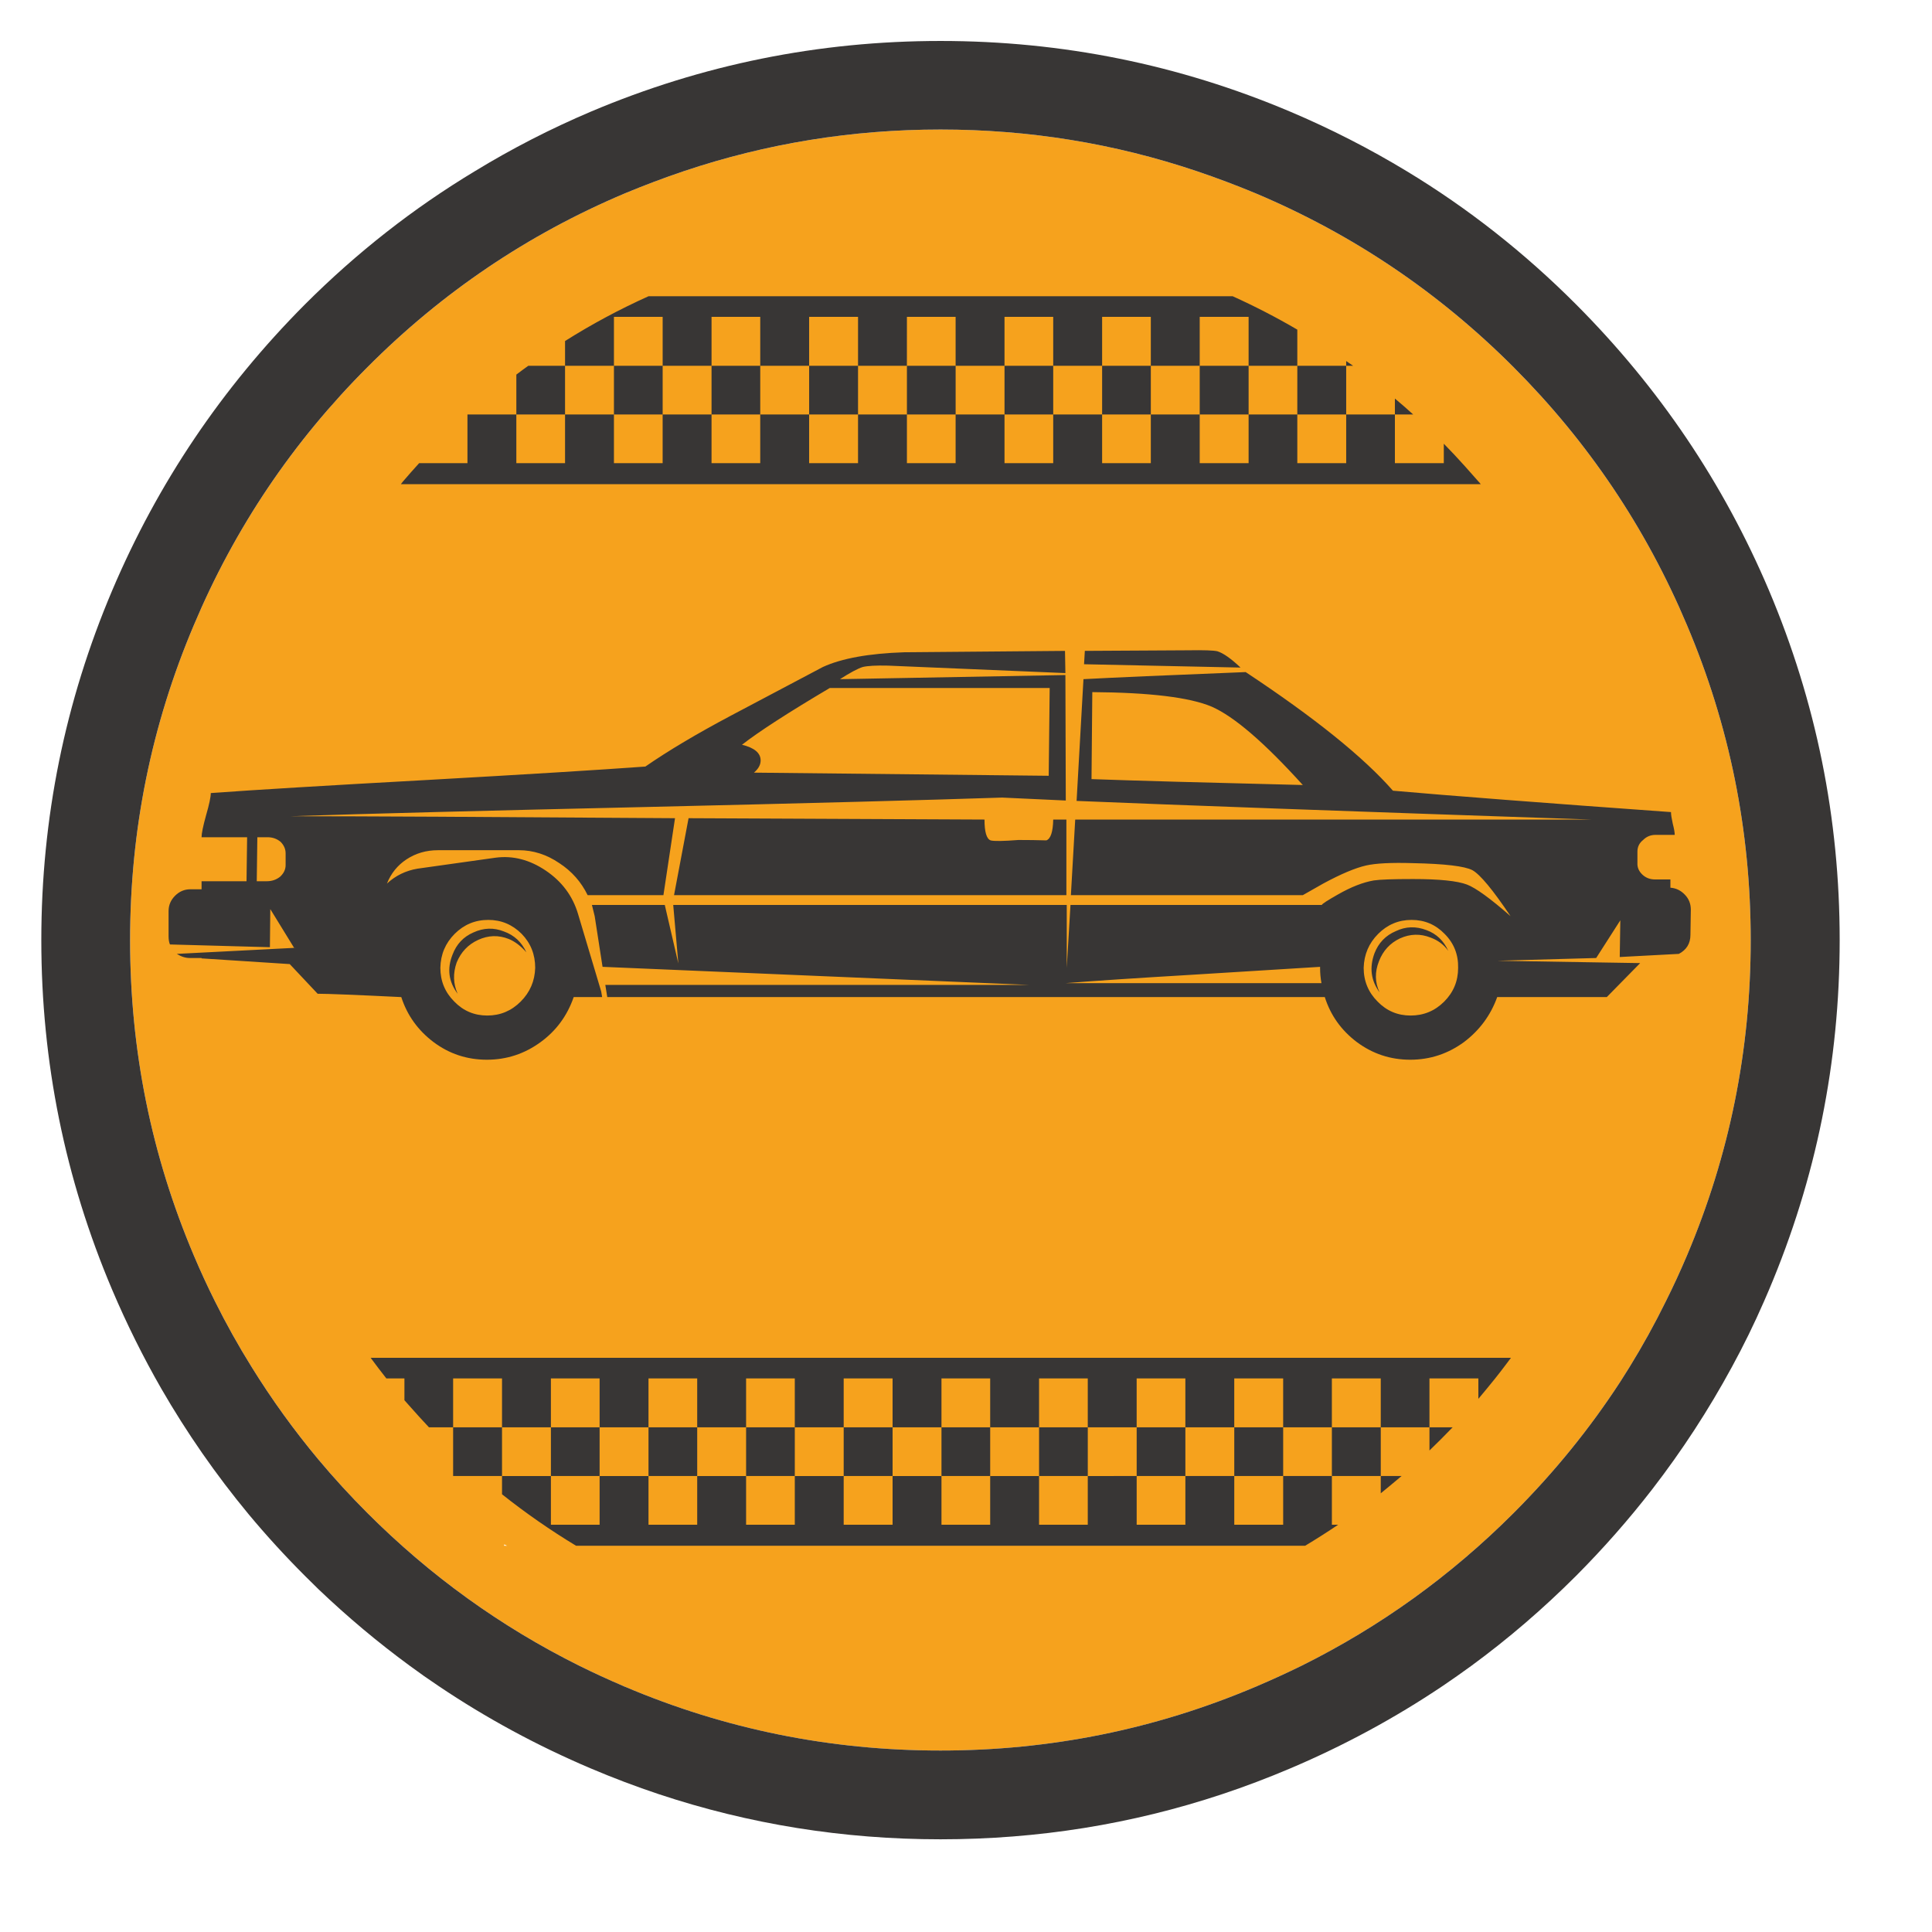 <?xml version="1.0" encoding="utf-8"?>
<!-- Generator: Adobe Illustrator 16.0.0, SVG Export Plug-In . SVG Version: 6.00 Build 0)  -->
<!DOCTYPE svg PUBLIC "-//W3C//DTD SVG 1.1//EN" "http://www.w3.org/Graphics/SVG/1.1/DTD/svg11.dtd">
<svg version="1.1" id="Layer_1" xmlns="http://www.w3.org/2000/svg" xmlns:xlink="http://www.w3.org/1999/xlink" x="0px" y="0px"
	 width="300px" height="300px" viewBox="0 0 300 300" enable-background="new 0 0 300 300" xml:space="preserve">
<path fill-rule="evenodd" clip-rule="evenodd" fill="#F6A21D" d="M194.981,30.022c15.082,6.363,28.428,15.358,40.036,26.986
	c11.586,11.607,20.562,24.952,26.923,40.036c6.607,15.57,9.91,31.884,9.91,48.939c0,17.096-3.303,33.428-9.91,49
	c-1.018,2.399-2.104,4.757-3.264,7.076c-1.728,3.515-3.607,6.919-5.641,10.213c-0.467,0.753-0.936,1.494-1.402,2.227
	c-4.755,7.317-10.295,14.137-16.616,20.46c-9.738,9.736-20.705,17.635-32.901,23.693c-2.277,1.116-4.584,2.173-6.922,3.17
	c-0.062,0.041-0.132,0.07-0.213,0.091c-15.571,6.607-31.885,9.91-48.939,9.91c-17.097,0-33.43-3.303-49-9.91
	c-0.083-0.021-0.153-0.05-0.213-0.091c-2.338-0.997-4.636-2.054-6.892-3.17c-12.177-6.059-23.133-13.957-32.87-23.693
	c-2.683-2.684-5.224-5.459-7.625-8.324c-3.8-4.554-7.255-9.341-10.366-14.362c-2.053-3.294-3.953-6.698-5.703-10.213
	c-1.158-2.319-2.245-4.677-3.261-7.076c-6.608-15.572-9.911-31.904-9.911-49c0-17.055,3.303-33.369,9.911-48.939
	c6.361-15.083,15.347-28.429,26.954-40.036c11.587-11.628,24.911-20.623,39.975-26.986c3.029-1.26,6.077-2.408,9.148-3.445
	c12.848-4.31,26.131-6.464,39.853-6.464c13.721,0,26.985,2.154,39.791,6.464C188.903,27.614,191.952,28.763,194.981,30.022z
	 M78.746,240.021c-0.163-0.063-0.316-0.133-0.458-0.213v0.213H78.746z"/>
<path fill-rule="evenodd" clip-rule="evenodd" fill="#383635" d="M171.137,56.796h7.562v7.561h-7.562V56.796z M200.346,17.339
	c6.282,2.662,12.309,5.742,18.083,9.239c9.514,5.753,18.284,12.653,26.314,20.703c12.889,12.93,22.869,27.727,29.943,44.397
	c7.318,17.298,10.978,35.4,10.978,54.305c0,18.904-3.659,37.008-10.978,54.308c-0.244,0.589-0.499,1.177-0.763,1.769
	c-1.525,3.495-3.192,6.899-5,10.213c-3.62,6.667-7.745,13.001-12.379,18.997c-3.619,4.675-7.554,9.147-11.802,13.416
	c-5.122,5.123-10.54,9.778-16.251,13.967c-1.504,1.096-3.01,2.154-4.515,3.17c-7.419,4.98-15.296,9.237-23.632,12.776
	c-3.496,1.484-7.011,2.816-10.549,3.993c-14.047,4.676-28.632,7.014-43.755,7.014c-15.104,0-29.689-2.338-43.757-7.014
	c-3.536-1.177-7.053-2.509-10.549-3.993c-8.334-3.539-16.203-7.796-23.601-12.776c-1.525-1.016-3.029-2.074-4.515-3.17
	c-4.938-3.621-9.663-7.584-14.178-11.893c-0.71-0.691-1.41-1.384-2.103-2.074c-3.069-3.07-5.977-6.25-8.72-9.543
	c-5.083-6.14-9.605-12.645-13.57-19.516c-2.825-4.92-5.366-10.032-7.623-15.336c-7.338-17.3-11.008-35.403-11.008-54.308
	c0-18.905,3.669-37.007,11.008-54.305C24.5,75.008,34.472,60.21,47.339,47.281c8.049-8.05,16.851-14.95,26.405-20.703
	c5.733-3.497,11.73-6.577,17.991-9.239c17.298-7.319,35.401-10.978,54.306-10.978C164.947,6.361,183.049,10.02,200.346,17.339z
	 M140.827,56.796h7.563v7.561h-7.563V56.796h-7.591v-7.594h-7.593v7.594h-7.593v-7.594h-7.562v7.594h-7.593v-7.594h-7.563v7.594
	h-7.592v-3.843c4.126-2.602,8.446-4.92,12.958-6.951h90.714c3.456,1.564,6.801,3.292,10.032,5.183v5.611h-7.563v-7.594h-7.592v7.594
	h-7.593v-7.594h-7.562v7.594h-7.593v-7.594h-7.563v7.594h-7.592v-7.594h-7.563V56.796z M155.981,56.796h7.563v7.561h-7.563V56.796z
	 M125.643,56.796h7.593v7.561h-7.593V56.796z M201.445,56.796h7.592v-0.732c0.346,0.243,0.7,0.487,1.068,0.732h-1.068v7.561h7.563
	v-2.47c0.955,0.793,1.899,1.617,2.835,2.47H216.6v7.562h7.593V68.9c1.096,1.118,2.185,2.276,3.262,3.477
	c0.712,0.792,1.424,1.596,2.134,2.408c0.123,0.124,0.235,0.254,0.338,0.397H62.249c0.102-0.144,0.204-0.274,0.306-0.397
	c0.834-0.975,1.676-1.93,2.53-2.866h7.501v-7.562h7.592v-6.19c0.609-0.467,1.229-0.925,1.859-1.371h5.703v7.561h-7.563v7.562h7.563
	v-7.562h7.592v7.562h7.563v-7.562h7.593v7.562h7.562v-7.562h7.593v7.562h7.593v-7.562h7.591v7.562h7.563v-7.562h7.592v7.562h7.563
	v-7.562h7.593v7.562h7.562v-7.562h7.593v7.562h7.592v-7.562h7.563v7.562h7.592v-7.562h-7.592V56.796z M188.15,109.729
	c-3.415-1.443-9.594-2.196-18.538-2.258l-0.122,13.51c6.728,0.242,17.664,0.547,32.808,0.915
	C196.343,115.31,191.626,111.253,188.15,109.729z M194.981,30.022c-3.029-1.26-6.078-2.408-9.148-3.445
	c-12.806-4.31-26.07-6.464-39.791-6.464c-13.722,0-27.005,2.154-39.853,6.464c-3.071,1.037-6.119,2.185-9.148,3.445
	c-15.064,6.363-28.388,15.358-39.975,26.986C45.459,68.616,36.473,81.961,30.112,97.044c-6.608,15.57-9.911,31.884-9.911,48.939
	c0,17.096,3.303,33.428,9.911,49c1.016,2.399,2.103,4.757,3.261,7.076c1.75,3.515,3.65,6.919,5.703,10.213
	c3.11,5.021,6.565,9.809,10.366,14.362c2.4,2.865,4.941,5.641,7.625,8.324c9.737,9.736,20.692,17.635,32.87,23.693
	c2.256,1.116,4.554,2.173,6.892,3.17c0.06,0.041,0.13,0.07,0.213,0.091c15.57,6.607,31.904,9.91,49,9.91
	c17.055,0,33.368-3.303,48.939-9.91c0.081-0.021,0.151-0.05,0.213-0.091c2.338-0.997,4.645-2.054,6.922-3.17
	c12.196-6.059,23.163-13.957,32.901-23.693c6.321-6.323,11.861-13.143,16.616-20.46c0.467-0.732,0.936-1.474,1.402-2.227
	c2.033-3.294,3.913-6.698,5.641-10.213c1.16-2.319,2.246-4.677,3.264-7.076c6.607-15.572,9.91-31.904,9.91-49
	c0-17.055-3.303-33.369-9.91-48.939c-6.361-15.083-15.337-28.429-26.923-40.036C223.409,45.381,210.063,36.386,194.981,30.022z
	 M186.291,56.796h7.592v7.561h-7.592V56.796z M189.036,101.13c0.913,0.284,2.113,1.127,3.597,2.53
	c-11.83-0.243-19.933-0.417-24.302-0.518l0.121-2.074l16.04-0.091C186.932,100.937,188.445,100.988,189.036,101.13z
	 M162.994,106.833h-34.15c-6.484,3.841-11.028,6.779-13.628,8.812c1.929,0.468,2.895,1.28,2.895,2.439c0,0.67-0.346,1.3-1.037,1.891
	l45.769,0.488L162.994,106.833z M137.869,103.357c-1.829-0.042-3.13,0.028-3.901,0.213c-0.775,0.243-1.952,0.874-3.539,1.891
	l35.005-0.641l0.061,19.485l-9.879-0.458c-11.588,0.387-30.015,0.874-55.283,1.463c-25.206,0.569-43.623,1.047-55.251,1.434
	c10.571,0,30.483,0.1,59.734,0.305l-1.8,11.951H91.248c-0.996-2.052-2.46-3.708-4.391-4.969c-1.973-1.342-4.066-2.012-6.281-2.012
	H68.012c-1.83,0-3.466,0.477-4.909,1.434c-1.381,0.915-2.388,2.164-3.019,3.749c1.342-1.238,2.926-2.012,4.757-2.317l12.136-1.707
	c2.683-0.348,5.275,0.325,7.774,2.011c2.5,1.688,4.168,3.924,5.001,6.709l3.599,12.044l0.151,0.885h-4.419
	c-0.996,2.886-2.705,5.213-5.124,6.981c-2.5,1.828-5.284,2.745-8.354,2.745c-3.09,0-5.854-0.917-8.293-2.745
	c-2.419-1.829-4.086-4.156-5-6.981c-7.116-0.348-11.444-0.519-12.99-0.519l-4.331-4.605l-13.69-0.885v-0.06h-1.83
	c-0.671,0-1.341-0.214-2.014-0.64l18.48-0.947h-0.274l-3.691-6.006l-0.061,5.916l-15.52-0.427c-0.142-0.325-0.214-0.751-0.214-1.28
	v-3.903c0-0.914,0.336-1.707,1.006-2.379c0.671-0.671,1.464-1.006,2.378-1.006h1.739v-1.25h6.981l0.092-6.831h-7.074
	c0-0.588,0.233-1.728,0.702-3.413c0.488-1.688,0.731-2.836,0.731-3.446c6.647-0.488,17.909-1.169,33.784-2.043
	c15.186-0.854,26.417-1.545,33.695-2.073c3.557-2.461,7.998-5.103,13.324-7.928c3.089-1.647,7.837-4.158,14.24-7.532
	c2.927-1.342,7.136-2.104,12.623-2.287l24.974-0.214l0.062,3.446L137.869,103.357z M162.478,130.493
	c0.67-0.243,1.024-1.321,1.066-3.232h2.044V139h-60.924l2.256-11.951l45.953,0.212c0,1.911,0.314,2.989,0.944,3.232
	c0.529,0.144,1.972,0.123,4.329-0.061C159.631,130.433,161.074,130.452,162.478,130.493z M166.287,139l0.671-11.739h80.104
	c-38.197-1.301-64.826-2.267-79.889-2.896l1.066-18.905c4.532-0.245,12.928-0.61,25.187-1.099
	c10.693,7.074,18.314,13.215,22.869,18.418c8.72,0.772,23.111,1.88,43.176,3.322c0,0.387,0.093,0.985,0.274,1.8
	c0.203,0.771,0.305,1.352,0.305,1.739h-2.988c-0.753,0-1.392,0.264-1.92,0.792c-0.59,0.467-0.884,1.067-0.884,1.8v1.737
	c-0.043,0.712,0.222,1.332,0.792,1.86c0.529,0.488,1.179,0.732,1.951,0.732h2.378v1.28c0.873,0.062,1.626,0.428,2.257,1.097
	c0.609,0.632,0.914,1.403,0.914,2.318l-0.061,3.902c0,1.342-0.6,2.329-1.799,2.96l-9.178,0.487l0.091-5.702l-3.75,5.855
	l-15.367,0.427l22.198,0.364l-5.184,5.277h-17.015c-1.018,2.825-2.735,5.152-5.154,6.981c-2.5,1.828-5.285,2.745-8.355,2.745
	c-3.068,0-5.834-0.917-8.293-2.745c-2.419-1.829-4.076-4.156-4.97-6.981H94.296l-0.304-1.891h65.801l-66.229-2.806l-1.22-7.867
	l-0.428-1.738h11.313l2.104,9.086l-0.793-9.086h61.105v9.757l0.579-9.757h39.028c0-0.143,0.846-0.691,2.532-1.647
	c2.032-1.158,3.882-1.88,5.549-2.164c0.977-0.144,2.999-0.215,6.069-0.215c4.085,0,6.879,0.286,8.384,0.854
	c1.383,0.528,3.64,2.165,6.771,4.909c-2.744-4.085-4.717-6.465-5.916-7.136c-1.199-0.627-4.279-0.996-9.238-1.096
	c-3.354-0.102-5.784,0.021-7.289,0.366c-1.687,0.387-3.902,1.322-6.646,2.805L202.298,139H166.287z M214.13,149.247
	c-0.672,1.687-0.642,3.303,0.091,4.847c-1.341-1.829-1.605-3.851-0.793-6.067c0.63-1.626,1.737-2.775,3.324-3.445
	c1.523-0.731,3.109-0.783,4.757-0.152c1.543,0.567,2.673,1.645,3.385,3.231c-0.671-0.955-1.587-1.647-2.745-2.073
	c-1.585-0.63-3.172-0.59-4.757,0.122C215.849,146.441,214.76,147.62,214.13,149.247z M204.982,150.282v-0.152
	c-3.09,0.183-9.657,0.59-19.698,1.219c-8.904,0.53-15.5,0.965-19.789,1.312h39.7C205.053,151.889,204.982,151.096,204.982,150.282z
	 M213.917,155.527c1.402,1.444,3.11,2.165,5.122,2.165c2.032,0,3.771-0.721,5.214-2.165c1.443-1.442,2.164-3.19,2.164-5.245
	c0.042-2.073-0.66-3.833-2.104-5.276c-1.402-1.441-3.109-2.164-5.123-2.164c-2.012,0-3.74,0.723-5.184,2.164
	c-1.443,1.443-2.195,3.203-2.256,5.276C211.751,152.337,212.474,154.085,213.917,155.527z M234.62,210.839
	c-0.265,0.366-0.539,0.731-0.824,1.099c-0.549,0.73-1.107,1.453-1.676,2.164c-0.835,1.036-1.688,2.075-2.562,3.111v-3.172h-7.593
	v7.592h-7.562v-7.592h-7.592v7.592h-7.563v-7.592h-7.594v7.592h-7.592v-7.592h-7.563v7.592h-7.592v-7.592h-7.563v7.592h-7.591
	v-7.592h-7.563v7.592h-7.592v-7.592h-7.593v7.592h-7.592v-7.592h-7.562v7.592h-7.592v-7.592h-7.563v7.592h-7.591v-7.592h-7.563
	v7.592h-7.591v-7.592h-7.593v7.592H66.61c-0.975-1.035-1.921-2.073-2.835-3.109c-0.325-0.365-0.65-0.731-0.976-1.097v-3.386h-2.805
	c-0.834-1.058-1.647-2.125-2.441-3.202H234.62z M221.966,221.633h3.599c-0.021,0.021-0.04,0.04-0.062,0.062
	c-0.609,0.63-1.22,1.251-1.829,1.861c-0.57,0.568-1.139,1.126-1.708,1.676V221.633z M41.546,130.005H39.96l-0.091,6.831h1.586
	c0.772,0,1.453-0.235,2.042-0.702c0.569-0.528,0.854-1.127,0.854-1.8v-1.829c0-0.67-0.265-1.27-0.792-1.797
	C42.988,130.239,42.318,130.005,41.546,130.005z M110.488,56.796h7.562v7.561h-7.562V56.796z M95.333,56.796h7.563v7.561h-7.563
	V56.796z M146.193,221.633h7.563v7.563h-7.563V221.633z M161.348,221.633h7.563v7.563h-7.563V221.633z M123.416,221.633v7.563
	h-7.562v-7.563H123.416z M138.601,229.195h-7.593v-7.563h7.593V229.195z M214.404,229.195h3.232
	c-1.078,0.914-2.156,1.809-3.232,2.683V229.195z M206.813,221.633h7.592v7.563h-7.592V221.633z M191.656,229.195v-7.563h7.594v7.563
	H191.656z M176.502,221.633h7.563v7.563h-7.563V221.633z M176.502,229.195v7.563h7.563v-7.563h7.592v7.563h7.594v-7.563h7.563v7.563
	h0.975c-1.687,1.139-3.394,2.225-5.122,3.263H89.447c-4.003-2.42-7.835-5.083-11.493-7.99v-2.835h7.591v7.563h7.563v-7.563h7.591
	v7.563h7.563v-7.563h7.592v7.563h7.562v-7.563h7.592v7.563h7.593v-7.563h7.592v7.563h7.563v-7.563h7.591v7.563h7.563v-7.563H176.502
	z M70.909,149.461c-0.589,1.685-0.537,3.302,0.153,4.847c-1.403-1.871-1.667-3.894-0.793-6.069c0.61-1.625,1.688-2.774,3.233-3.444
	c1.587-0.732,3.172-0.785,4.756-0.153c1.587,0.569,2.744,1.648,3.477,3.232c-0.874-0.996-1.789-1.688-2.744-2.073
	c-1.585-0.63-3.172-0.58-4.756,0.151C72.688,146.665,71.58,147.831,70.909,149.461z M70.604,145.006
	c-1.443,1.443-2.185,3.203-2.226,5.276c0,2.055,0.722,3.803,2.166,5.245c1.402,1.444,3.109,2.165,5.121,2.165
	c2.013,0,3.741-0.721,5.184-2.165c1.444-1.442,2.195-3.19,2.256-5.245c0-2.073-0.7-3.833-2.104-5.276
	c-1.443-1.441-3.169-2.164-5.183-2.164C73.787,142.842,72.047,143.565,70.604,145.006z M108.262,229.195h-7.563v-7.563h7.563
	V229.195z M70.361,221.633h7.593v7.563h-7.593V221.633z M85.545,221.633h7.563v7.563h-7.563V221.633z"/>
</svg>
